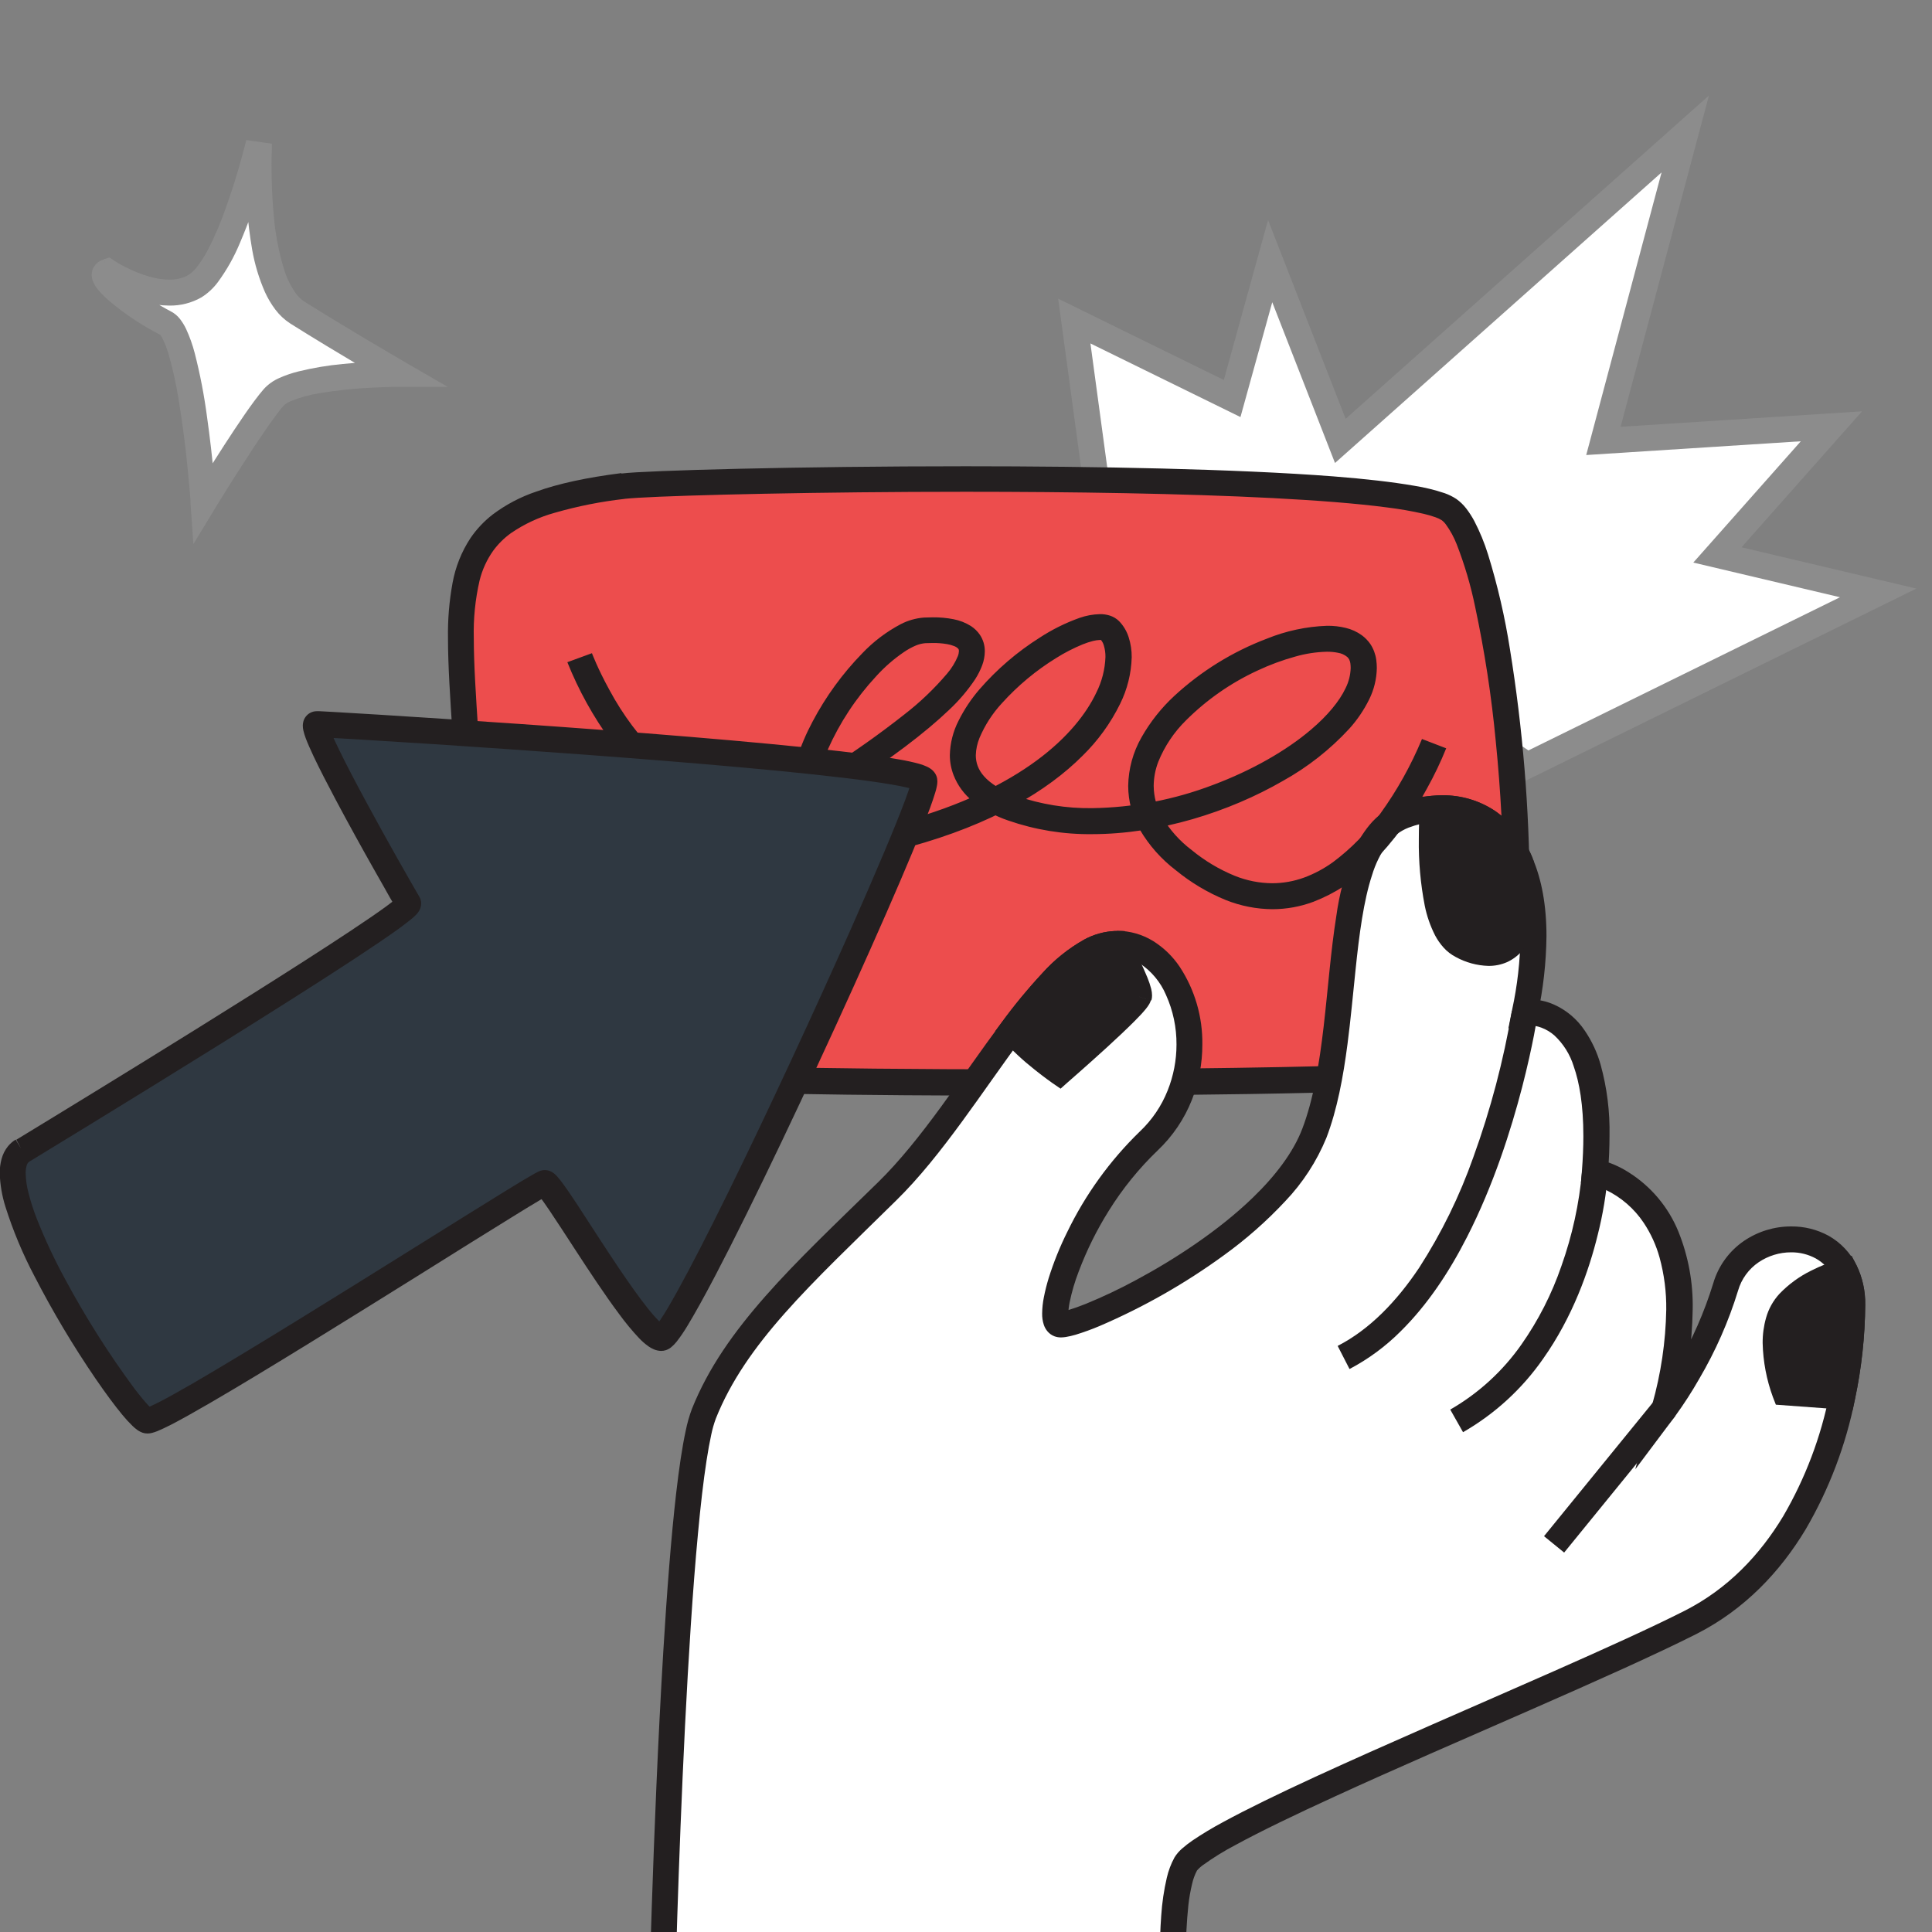 <svg width="130" height="130" viewBox="0 0 130 130" fill="none" xmlns="http://www.w3.org/2000/svg">
<rect x="0" y="0" width="130" height="130" fill="#808080" stroke="none"/>
<g clip-path="url(#clip0_2176_1519)">
<path d="M73.702 32.028L72.287 21.603L82.909 26.815L85.467 17.571L90.187 29.667L113.397 9.015L107.888 29.667L123.231 28.684L115.561 37.34L126.38 39.895L102.776 51.502L73.702 32.028Z" fill="white"/>
<path d="M73.702 32.028L74.566 31.91L73.373 23.11L83.468 28.063L85.607 20.335L89.829 31.154L111.803 11.602L106.733 30.618L121.173 29.692L113.939 37.854L123.81 40.187L102.843 50.494L74.186 31.302L73.702 32.028L74.566 31.91L73.702 32.028L73.216 32.754L102.709 52.508L128.948 39.605L117.183 36.826L125.292 27.678L109.046 28.719L114.992 6.428L90.545 28.18L85.325 14.806L82.348 25.568L71.202 20.098L72.889 32.534L73.216 32.754L73.702 32.028Z" fill="#8C8C8C"/>
<path d="M41.889 32.704C45.542 32.237 93.289 31.391 97.491 34.276C101.693 37.16 104.298 71.004 99.325 72.052C94.352 73.1 42.934 73.102 40.317 72.052C37.699 71.001 31.923 75.463 31.661 57.889C31.399 40.316 27.464 34.548 41.889 32.704Z" fill="#ED4D4D"/>
<path d="M41.889 32.704L41.999 33.569C42.161 33.55 42.498 33.522 42.934 33.495C44.504 33.4 47.561 33.3 51.446 33.223C55.331 33.145 60.054 33.09 64.974 33.09C72.085 33.09 79.621 33.203 85.649 33.515C88.663 33.672 91.303 33.877 93.309 34.141C94.148 34.242 94.981 34.387 95.805 34.575C96.073 34.638 96.338 34.715 96.598 34.807C96.739 34.855 96.874 34.918 97 34.997C97.109 35.076 97.205 35.172 97.284 35.281C97.583 35.692 97.828 36.139 98.013 36.611C98.548 37.982 98.965 39.396 99.26 40.838C99.898 43.826 100.361 46.848 100.648 49.89C100.98 53.196 101.164 56.642 101.164 59.791C101.164 63.02 100.967 65.941 100.545 68.042C100.407 68.882 100.155 69.698 99.797 70.47C99.693 70.678 99.558 70.869 99.398 71.036C99.331 71.11 99.244 71.163 99.148 71.189C99.028 71.213 98.846 71.243 98.619 71.271C97.758 71.381 96.254 71.483 94.315 71.568C88.481 71.817 78.633 71.955 68.939 71.955C62.042 71.955 55.216 71.89 49.976 71.76C47.349 71.693 45.113 71.613 43.464 71.51C42.64 71.46 41.966 71.408 41.467 71.353C41.218 71.326 41.016 71.298 40.868 71.273L40.699 71.239L40.657 71.226L40.619 71.341L40.664 71.228L40.627 71.343L40.671 71.231C40.384 71.121 40.084 71.048 39.778 71.016C39.492 70.986 39.205 70.973 38.917 70.977C38.603 70.977 38.296 70.977 37.994 70.977C37.382 71.007 36.77 70.922 36.19 70.727C35.731 70.549 35.323 70.26 35.002 69.886C34.648 69.469 34.356 69.003 34.137 68.501C33.608 67.248 33.247 65.93 33.064 64.582C32.741 62.358 32.574 60.114 32.565 57.867C32.517 54.623 32.345 51.791 32.185 49.316C32.026 46.841 31.881 44.728 31.881 42.946C31.846 41.64 31.977 40.335 32.27 39.061C32.448 38.336 32.762 37.651 33.196 37.043C33.526 36.595 33.925 36.202 34.376 35.877C35.275 35.26 36.27 34.796 37.32 34.505C38.861 34.061 40.436 33.748 42.029 33.569L41.919 32.704L41.809 31.835C39.484 32.132 37.602 32.532 36.07 33.083C35.023 33.436 34.04 33.954 33.156 34.617C32.577 35.065 32.072 35.6 31.659 36.204C31.057 37.12 30.646 38.148 30.451 39.226C30.226 40.453 30.123 41.699 30.144 42.946C30.144 44.82 30.294 46.958 30.451 49.434C30.608 51.909 30.781 54.706 30.828 57.897C30.878 61.258 31.127 63.84 31.527 65.847C31.75 67.1 32.136 68.32 32.674 69.474C32.975 70.108 33.371 70.692 33.85 71.206C34.429 71.819 35.163 72.265 35.973 72.499C36.635 72.677 37.319 72.761 38.004 72.748C38.338 72.748 38.65 72.748 38.927 72.748C39.147 72.745 39.367 72.754 39.586 72.775C39.739 72.79 39.889 72.825 40.033 72.878C40.121 72.913 40.212 72.941 40.305 72.963C40.479 73.005 40.669 73.037 40.896 73.07C41.32 73.128 41.868 73.18 42.54 73.227C44.886 73.397 48.741 73.519 53.394 73.604C58.048 73.689 63.487 73.726 68.977 73.726C75.883 73.726 82.862 73.661 88.439 73.529C91.223 73.464 93.656 73.382 95.558 73.279C96.508 73.23 97.327 73.175 97.993 73.117C98.327 73.087 98.622 73.057 98.881 73.025C99.141 72.993 99.358 72.958 99.55 72.918C99.964 72.825 100.344 72.617 100.645 72.319C100.906 72.061 101.128 71.767 101.304 71.446C101.639 70.792 101.89 70.099 102.052 69.382C102.39 67.984 102.613 66.56 102.721 65.125C102.861 63.506 102.926 61.707 102.926 59.813C102.908 54.414 102.466 49.025 101.603 43.695C101.266 41.532 100.772 39.396 100.126 37.305C99.885 36.53 99.577 35.779 99.203 35.059C99.046 34.764 98.865 34.483 98.662 34.218C98.473 33.972 98.248 33.755 97.995 33.575C97.749 33.413 97.484 33.283 97.207 33.185C96.541 32.963 95.859 32.796 95.166 32.686C93.734 32.437 91.877 32.222 89.699 32.053C83.169 31.553 73.76 31.374 64.984 31.374C59.345 31.374 53.973 31.444 49.804 31.541C47.718 31.588 45.936 31.643 44.564 31.698C43.88 31.726 43.299 31.753 42.835 31.78C42.371 31.808 42.029 31.835 41.784 31.865L41.889 32.704Z" fill="#231F20"/>
<path d="M79.132 136.833C79.132 136.833 78.343 127.913 79.785 125.423C81.228 122.932 104.964 113.618 113.75 109.164C119.928 106.028 122.8 99.518 123.96 93.969C124.391 91.937 124.617 89.866 124.633 87.789C124.646 87.011 124.475 86.242 124.134 85.543C122.513 82.259 117.215 82.856 116.11 86.599C114.8 91.057 112.045 94.728 112.045 94.728C115.848 80.443 107.325 78.864 107.325 78.864C108.243 67.191 102.604 68.135 102.604 68.135C103.529 63.666 103.285 60.36 102.327 58.114C101.149 55.33 98.883 54.162 96.396 54.411C95.738 54.482 95.093 54.636 94.474 54.87C89.235 56.837 91.196 69.033 88.441 76.244C85.686 83.455 72.312 89.493 71.262 89.094C70.211 88.694 72.312 81.486 77.295 76.765C82.278 72.044 79.815 63.496 75.152 63.519H75.067C72.806 63.581 70.516 66.111 68.108 69.35C65.488 72.873 62.731 77.232 59.724 80.174C53.953 85.812 49.494 89.877 47.396 95.122C45.297 100.367 44.511 136.823 44.511 136.823" fill="white"/>
<path d="M80.003 136.75V136.725C79.98 136.461 79.793 134.183 79.793 131.713C79.784 130.538 79.841 129.363 79.963 128.195C80.016 127.715 80.099 127.239 80.212 126.77C80.282 126.451 80.395 126.143 80.547 125.854L80.494 125.824L80.547 125.857L80.494 125.827L80.547 125.859C80.669 125.718 80.808 125.592 80.961 125.485C81.651 124.988 82.376 124.541 83.129 124.148C84.821 123.224 87.169 122.094 89.834 120.874C93.826 119.04 98.567 116.992 102.966 115.063C107.365 113.134 111.434 111.32 114.147 109.948C117.408 108.291 119.788 105.746 121.487 102.927C123.078 100.208 124.203 97.243 124.818 94.154C125.261 92.061 125.492 89.928 125.507 87.789C125.523 86.874 125.324 85.969 124.926 85.146C124.514 84.305 123.856 83.609 123.039 83.15C122.266 82.729 121.397 82.514 120.517 82.524C119.389 82.523 118.287 82.862 117.353 83.495C116.349 84.18 115.615 85.194 115.277 86.361C114.681 88.298 113.862 90.16 112.837 91.908C112.422 92.627 112.046 93.208 111.779 93.607C111.644 93.807 111.529 93.962 111.462 94.064C111.424 94.116 111.397 94.156 111.377 94.181L111.357 94.209L112.056 94.733L112.899 94.957C113.527 92.729 113.863 90.428 113.897 88.113C113.934 86.319 113.607 84.537 112.936 82.873C112.265 81.224 111.093 79.828 109.585 78.881C108.941 78.469 108.23 78.171 107.485 78L107.325 78.861L108.196 78.928C108.265 78.03 108.3 77.198 108.3 76.433C108.334 74.811 108.131 73.192 107.699 71.628C107.469 70.813 107.108 70.041 106.631 69.342C106.12 68.577 105.404 67.972 104.565 67.596C104.037 67.364 103.467 67.244 102.891 67.241C102.747 67.24 102.604 67.25 102.462 67.269L102.604 68.132L103.46 68.309C103.839 66.558 104.04 64.773 104.059 62.982C104.059 60.911 103.732 59.177 103.13 57.767L102.327 58.111H103.2V57.932L103.13 57.77C102.618 56.482 101.741 55.373 100.608 54.576C99.554 53.871 98.312 53.5 97.045 53.513C96.799 53.513 96.553 53.526 96.309 53.55C95.577 53.63 94.859 53.802 94.17 54.062C93.387 54.36 92.694 54.856 92.159 55.502C91.686 56.077 91.301 56.721 91.019 57.41C90.484 58.775 90.114 60.199 89.916 61.652C89.544 63.98 89.357 66.57 89.065 69.078C88.773 71.585 88.374 74.005 87.628 75.952C87.032 77.521 85.824 79.118 84.292 80.595C81.999 82.813 79.002 84.762 76.437 86.134C75.341 86.728 74.214 87.261 73.061 87.734C72.602 87.916 72.208 88.056 71.908 88.145C71.759 88.188 71.632 88.22 71.539 88.238C71.504 88.246 71.468 88.251 71.432 88.255H71.402V88.754L71.574 88.29C71.52 88.266 71.461 88.254 71.402 88.253V88.752L71.574 88.288L71.362 88.844L71.821 88.465C71.755 88.385 71.669 88.324 71.572 88.288L71.362 88.844L71.821 88.465L71.499 88.729L71.883 88.562C71.867 88.527 71.846 88.495 71.821 88.465L71.499 88.729L71.883 88.562L71.704 88.639L71.888 88.577V88.562L71.709 88.639L71.894 88.577L71.861 88.594H71.901H71.861H71.901C71.888 88.527 71.883 88.459 71.886 88.39C71.892 88.138 71.921 87.888 71.971 87.641C72.117 86.929 72.322 86.231 72.585 85.553C73.121 84.129 73.798 82.763 74.606 81.473C75.53 79.987 76.637 78.621 77.899 77.409C78.901 76.46 79.685 75.303 80.195 74.02C80.665 72.829 80.906 71.559 80.903 70.278C80.928 68.427 80.4 66.611 79.386 65.063C78.917 64.359 78.303 63.764 77.585 63.316C76.859 62.871 76.024 62.635 75.172 62.633H75.145V63.506V62.645H75.052V62.867V62.645V62.867V62.645H75.027C74.298 62.677 73.587 62.876 72.946 63.227C71.888 63.824 70.935 64.591 70.124 65.497C69.145 66.553 68.229 67.665 67.38 68.828C66.055 70.61 64.712 72.571 63.33 74.462C61.948 76.353 60.533 78.135 59.088 79.547C56.209 82.362 53.641 84.787 51.503 87.217C49.365 89.647 47.66 92.045 46.56 94.797C46.381 95.275 46.241 95.767 46.141 96.267C45.904 97.357 45.692 98.79 45.497 100.479C45.158 103.433 44.871 107.173 44.631 111.128C43.913 122.995 43.613 136.798 43.613 136.803L45.36 136.84C45.36 136.84 45.36 136.698 45.36 136.431C45.407 134.435 45.634 125.335 46.093 116.143C46.325 111.55 46.612 106.929 46.967 103.169C47.141 101.287 47.334 99.618 47.541 98.283C47.643 97.614 47.75 97.035 47.858 96.537C47.935 96.163 48.04 95.796 48.172 95.439C49.17 92.944 50.742 90.698 52.803 88.368C54.864 86.037 57.409 83.627 60.288 80.792C61.85 79.265 63.313 77.406 64.717 75.49C66.122 73.574 67.462 71.605 68.762 69.864C69.95 68.264 71.103 66.869 72.18 65.886C72.644 65.451 73.162 65.076 73.72 64.771C74.145 64.537 74.62 64.407 75.105 64.392L75.08 63.521V64.392H75.172V64.17V64.392V64.17V64.392H75.19C75.719 64.395 76.237 64.544 76.687 64.823C77.474 65.341 78.09 66.08 78.458 66.947C78.931 67.996 79.172 69.135 79.164 70.285C79.164 71.343 78.963 72.391 78.57 73.374C78.155 74.422 77.514 75.366 76.694 76.139C74.683 78.092 73.03 80.382 71.809 82.906C71.312 83.905 70.895 84.942 70.561 86.007C70.431 86.43 70.324 86.858 70.239 87.292C70.167 87.647 70.129 88.008 70.124 88.37C70.117 88.636 70.156 88.901 70.239 89.153C70.291 89.305 70.37 89.446 70.471 89.57C70.599 89.726 70.765 89.846 70.953 89.917C71.093 89.968 71.241 89.993 71.389 89.992C71.498 89.99 71.606 89.981 71.714 89.964C71.936 89.927 72.156 89.876 72.373 89.812C72.922 89.644 73.463 89.447 73.992 89.223C76.95 87.954 79.757 86.356 82.358 84.46C83.844 83.388 85.222 82.174 86.473 80.835C87.658 79.595 88.6 78.144 89.252 76.558C89.981 74.647 90.38 72.474 90.67 70.255C90.887 68.591 91.039 66.902 91.209 65.285C91.458 62.865 91.757 60.602 92.319 58.895C92.543 58.144 92.891 57.434 93.347 56.797C93.707 56.298 94.204 55.914 94.777 55.691C95.325 55.483 95.898 55.346 96.481 55.285C96.667 55.265 96.855 55.255 97.042 55.255C97.961 55.241 98.863 55.508 99.627 56.018C100.481 56.626 101.14 57.469 101.521 58.446L102.325 58.106H101.451V58.284L101.521 58.448C102.02 59.589 102.31 61.091 102.31 62.977C102.291 64.65 102.102 66.316 101.746 67.95L101.496 69.197L102.744 68.99L102.649 68.409L102.734 68.993L102.639 68.411L102.724 68.995L102.709 68.893L102.724 68.995L102.709 68.893L102.724 68.995C102.775 68.991 102.827 68.991 102.878 68.995C103.166 68.996 103.452 69.049 103.722 69.15C104.038 69.269 104.33 69.444 104.585 69.666C105.197 70.235 105.648 70.956 105.893 71.755C106.272 72.828 106.541 74.345 106.541 76.453C106.541 77.169 106.509 77.95 106.442 78.811L106.379 79.595L107.155 79.739L107.242 79.255L107.148 79.737L107.235 79.253L107.14 79.734C107.452 79.811 107.755 79.921 108.043 80.061C109.081 80.558 109.966 81.325 110.603 82.282C111.08 82.999 111.44 83.787 111.669 84.617C111.981 85.759 112.133 86.939 112.118 88.123C112.08 90.287 111.761 92.438 111.17 94.52L110.037 98.862L112.737 95.261C113.315 94.465 113.849 93.637 114.336 92.781C115.435 90.912 116.312 88.921 116.949 86.848C117.173 86.066 117.665 85.388 118.338 84.932C118.982 84.498 119.741 84.266 120.517 84.266C121.1 84.26 121.674 84.403 122.186 84.682C122.696 84.968 123.107 85.404 123.364 85.93C123.639 86.509 123.774 87.145 123.758 87.786C123.74 89.804 123.521 91.815 123.104 93.789C122.529 96.688 121.476 99.47 119.988 102.023C118.416 104.628 116.27 106.906 113.353 108.386C111.187 109.486 108.063 110.901 104.585 112.438C99.365 114.743 93.357 117.323 88.481 119.567C86.049 120.689 83.908 121.727 82.283 122.613C81.585 122.986 80.907 123.394 80.25 123.836C80.005 124.003 79.77 124.184 79.546 124.38C79.343 124.554 79.168 124.758 79.027 124.986C78.794 125.416 78.62 125.876 78.511 126.353C78.317 127.19 78.192 128.041 78.136 128.898C78.067 129.819 78.042 130.787 78.042 131.72C78.042 134.447 78.259 136.895 78.261 136.91L80.008 136.758L80.003 136.75Z" fill="#231F20"/>
<path d="M101.74 68C101.17 71.36 100.299 74.662 99.138 77.865C98.218 80.476 96.996 82.969 95.497 85.296C93.978 87.572 92.151 89.465 90.008 90.563L90.806 92.118C92.078 91.449 93.241 90.591 94.255 89.573C96.059 87.791 97.518 85.58 98.708 83.245C100.495 79.752 101.675 76.027 102.419 73.162C103.162 70.298 103.462 68.292 103.464 68.272L101.738 68.022L101.74 68Z" fill="#231F20"/>
<path d="M106.454 78.824H106.541H106.454H106.541H106.454C106.261 80.998 105.793 83.139 105.061 85.196C104.418 87.068 103.515 88.84 102.379 90.461C101.122 92.257 99.484 93.755 97.584 94.847L98.444 96.369C100.582 95.141 102.422 93.455 103.831 91.431C105.828 88.605 106.92 85.493 107.509 83.083C107.855 81.717 108.085 80.325 108.198 78.921L106.451 78.826L106.454 78.824Z" fill="#231F20"/>
<path d="M111.369 94.186L103.894 103.366L105.248 104.469L112.721 95.289" fill="#231F20"/>
<path d="M76.639 67.069C76.442 67.725 71.329 72.162 71.329 72.162C70.164 71.342 69.088 70.403 68.118 69.36C70.526 66.116 72.817 63.591 75.077 63.529H75.162C75.891 64.931 76.754 66.687 76.639 67.069Z" fill="#231F20"/>
<path d="M76.639 67.069L75.803 66.82L76.302 66.964L75.858 66.715C75.839 66.747 75.825 66.781 75.815 66.817L76.314 66.962L75.87 66.712L75.97 66.767L75.87 66.707L75.97 66.762L75.87 66.702C75.847 66.74 75.821 66.776 75.793 66.81C75.701 66.924 75.543 67.097 75.346 67.309C75.004 67.663 74.543 68.107 74.049 68.571C73.3 69.262 72.487 69.998 71.856 70.567C71.541 70.847 71.272 71.084 71.082 71.249L70.86 71.443L70.783 71.51L71.354 72.172L71.853 71.453C71.806 71.421 71.326 71.084 70.713 70.59C70.026 70.045 69.385 69.445 68.796 68.796L68.118 69.36L68.819 69.879C70.007 68.279 71.159 66.885 72.237 65.901C72.701 65.466 73.218 65.091 73.777 64.786C74.184 64.556 74.638 64.421 75.104 64.392L75.079 63.521V64.392H75.172V64.17V64.392V64.17V63.519L74.398 63.923C74.742 64.574 75.109 65.303 75.396 65.919C75.533 66.221 75.646 66.495 75.718 66.702C75.755 66.807 75.78 66.892 75.795 66.952C75.797 66.97 75.797 66.989 75.795 67.007L76.005 66.982H75.793V67.007L76.002 66.982H76.352L75.8 66.817C75.785 66.871 75.775 66.926 75.773 66.982H76.352L75.8 66.817L76.636 67.067L77.475 67.316C77.505 67.208 77.52 67.097 77.519 66.984C77.518 66.833 77.498 66.682 77.46 66.535C77.393 66.28 77.31 66.03 77.21 65.787C77.05 65.39 76.846 64.943 76.621 64.484C76.397 64.025 76.152 63.548 75.923 63.112L75.673 62.645H75.052V62.867V62.645V62.867V62.645H75.027C74.298 62.677 73.586 62.876 72.946 63.227C71.888 63.824 70.934 64.591 70.124 65.497C69.145 66.553 68.228 67.665 67.379 68.828L66.96 69.392L67.424 69.924C68.097 70.669 68.833 71.356 69.622 71.977C70.291 72.513 70.793 72.86 70.805 72.87L71.364 73.254L71.863 72.81C71.863 72.81 73.145 71.695 74.46 70.495C75.117 69.894 75.78 69.272 76.304 68.748C76.554 68.484 76.803 68.249 76.976 68.035C77.065 67.937 77.148 67.833 77.225 67.725C77.264 67.671 77.301 67.614 77.335 67.556C77.38 67.477 77.415 67.393 77.44 67.306L76.639 67.069Z" fill="#231F20"/>
<path d="M102.327 58.107L102.052 62.94C102.052 62.94 101.171 65.035 98.352 63.596C96.233 62.511 96.261 57.061 96.406 54.416C98.883 54.162 101.149 55.33 102.327 58.107Z" fill="#231F20"/>
<path d="M102.327 58.107L101.456 58.054L101.172 62.895L102.042 62.947L101.236 62.608L101.653 62.782L101.244 62.593V62.608L101.661 62.782L101.251 62.593C101.176 62.731 101.075 62.853 100.954 62.955C100.861 63.035 100.753 63.098 100.638 63.142C100.483 63.201 100.319 63.23 100.154 63.227C99.66 63.202 99.18 63.062 98.751 62.817C98.63 62.755 98.522 62.67 98.432 62.568C98.191 62.281 98.004 61.952 97.883 61.597C97.613 60.82 97.438 60.013 97.361 59.194C97.265 58.283 97.218 57.367 97.222 56.45C97.222 55.701 97.247 55.025 97.279 54.469L96.406 54.421L96.493 55.29C96.68 55.27 96.867 55.26 97.055 55.26C97.974 55.246 98.875 55.513 99.639 56.023C100.494 56.631 101.152 57.474 101.533 58.451L102.337 58.112L103.14 57.77C102.628 56.482 101.751 55.373 100.618 54.576C99.564 53.871 98.322 53.5 97.055 53.513C96.809 53.513 96.563 53.526 96.318 53.55L95.57 53.625L95.53 54.374C95.498 54.958 95.47 55.674 95.47 56.452C95.448 57.959 95.582 59.464 95.869 60.944C96.009 61.637 96.242 62.309 96.563 62.94C96.721 63.239 96.915 63.517 97.142 63.768C97.372 64.022 97.646 64.233 97.95 64.392C98.625 64.764 99.378 64.97 100.149 64.993C100.577 64.999 101.003 64.914 101.396 64.744C101.831 64.547 102.212 64.249 102.506 63.873C102.646 63.699 102.763 63.508 102.853 63.304L102.911 63.167L103.205 58.161V57.954L103.135 57.792L102.327 58.107Z" fill="#231F20"/>
<path d="M124.634 87.789C124.617 89.866 124.391 91.937 123.96 93.969L120.11 93.687C120.11 93.687 118.535 89.623 120.359 87.659C121.44 86.501 123.017 85.867 124.132 85.538C124.474 86.238 124.646 87.009 124.634 87.789Z" fill="#231F20"/>
<path d="M124.634 87.789H123.76C123.743 89.806 123.524 91.817 123.106 93.792L123.96 93.969L124.025 93.098L120.175 92.816L120.11 93.687L120.926 93.373C120.808 93.053 120.709 92.728 120.629 92.397C120.457 91.737 120.365 91.058 120.354 90.376C120.349 89.967 120.402 89.56 120.512 89.166C120.604 88.827 120.775 88.514 121.011 88.253C121.484 87.767 122.037 87.364 122.645 87.062C123.205 86.781 123.789 86.551 124.392 86.376L124.142 85.538L123.363 85.932C123.639 86.512 123.774 87.147 123.758 87.789H125.504C125.521 86.874 125.321 85.969 124.923 85.146L124.594 84.498L123.897 84.702C123.189 84.906 122.501 85.177 121.844 85.511C121.055 85.902 120.34 86.427 119.731 87.062C119.31 87.521 119.003 88.073 118.835 88.672C118.677 89.226 118.6 89.8 118.605 90.376C118.634 91.615 118.867 92.841 119.294 94.004L119.494 94.518L124.656 94.897L124.813 94.149C125.257 92.057 125.49 89.927 125.507 87.789H124.634Z" fill="#231F20"/>
<path d="M38.176 44.558C38.931 46.446 39.92 48.231 41.12 49.873C42.147 51.309 43.407 52.563 44.848 53.583C45.618 54.114 46.458 54.538 47.343 54.843C48.278 55.163 49.259 55.327 50.247 55.327C52.174 55.327 54.282 54.708 56.523 53.269C59.911 51.095 62.284 49.276 63.849 47.779C64.516 47.159 65.109 46.463 65.615 45.706C65.806 45.411 65.965 45.096 66.089 44.768C66.203 44.467 66.262 44.148 66.266 43.827C66.27 43.432 66.156 43.045 65.937 42.717C65.776 42.481 65.57 42.28 65.331 42.125C64.973 41.9 64.576 41.744 64.16 41.666C63.698 41.576 63.227 41.533 62.756 41.539C62.566 41.539 62.371 41.544 62.172 41.554C61.627 41.596 61.095 41.747 60.61 41.998C59.644 42.508 58.767 43.172 58.015 43.964C56.69 45.324 55.568 46.867 54.681 48.545C54.244 49.361 53.883 50.214 53.601 51.095C53.339 51.895 53.197 52.729 53.179 53.571C53.177 54.093 53.261 54.612 53.429 55.108C53.593 55.587 53.862 56.025 54.218 56.387C54.573 56.748 55.005 57.026 55.482 57.198C56.158 57.445 56.874 57.563 57.593 57.548C58.815 57.519 60.027 57.329 61.199 56.984C66.773 55.459 70.493 53.204 72.834 50.861C73.871 49.849 74.727 48.668 75.366 47.368C75.853 46.388 76.121 45.315 76.15 44.221C76.154 43.765 76.085 43.311 75.945 42.876C75.816 42.469 75.594 42.097 75.296 41.791C75.119 41.618 74.902 41.49 74.665 41.417C74.454 41.352 74.234 41.321 74.014 41.324C73.548 41.335 73.086 41.419 72.647 41.574C71.695 41.912 70.788 42.363 69.944 42.916C68.442 43.865 67.086 45.029 65.919 46.37C65.359 47.016 64.882 47.73 64.5 48.495C64.131 49.214 63.93 50.008 63.913 50.816C63.914 51.273 63.998 51.727 64.163 52.153C64.431 52.846 64.878 53.454 65.458 53.917C66.169 54.48 66.972 54.917 67.831 55.207C69.646 55.838 71.556 56.15 73.477 56.128C78.011 56.128 82.71 54.631 86.315 52.55C87.983 51.625 89.492 50.44 90.786 49.039C91.323 48.445 91.775 47.779 92.129 47.061C92.455 46.404 92.631 45.683 92.643 44.95C92.643 44.764 92.63 44.578 92.605 44.393C92.553 44.016 92.418 43.656 92.209 43.338C92.052 43.111 91.859 42.911 91.637 42.747C91.309 42.51 90.938 42.34 90.544 42.248C90.136 42.149 89.717 42.102 89.297 42.108C87.904 42.157 86.531 42.451 85.24 42.976C82.941 43.848 80.832 45.153 79.024 46.819C78.147 47.63 77.4 48.572 76.811 49.611C76.24 50.609 75.931 51.735 75.913 52.884C75.918 53.913 76.187 54.923 76.694 55.819C77.317 56.884 78.144 57.816 79.126 58.563C80.137 59.392 81.266 60.065 82.475 60.559C83.479 60.962 84.55 61.172 85.631 61.178C86.569 61.176 87.498 61.007 88.376 60.679C89.844 60.111 91.176 59.24 92.283 58.122C93.77 56.618 95.03 54.907 96.026 53.041C96.51 52.172 96.939 51.274 97.311 50.352L95.682 49.725C94.95 51.491 94.017 53.165 92.9 54.716C92.013 55.978 90.93 57.09 89.693 58.012C89.096 58.444 88.442 58.794 87.75 59.05C87.063 59.301 86.338 59.43 85.606 59.431C84.742 59.425 83.887 59.256 83.086 58.932C82.039 58.504 81.063 57.92 80.189 57.201C79.384 56.595 78.705 55.836 78.193 54.968C77.829 54.331 77.635 53.612 77.629 52.879C77.635 52.325 77.739 51.775 77.939 51.258C78.365 50.206 79.004 49.254 79.815 48.46C81.202 47.079 82.82 45.952 84.596 45.129C85.419 44.741 86.274 44.423 87.151 44.181C87.844 43.981 88.56 43.871 89.282 43.854C89.533 43.851 89.784 43.874 90.03 43.924C90.258 43.961 90.473 44.057 90.652 44.204C90.706 44.252 90.751 44.311 90.784 44.376C90.825 44.458 90.852 44.547 90.864 44.638C90.877 44.74 90.883 44.844 90.884 44.947C90.87 45.421 90.752 45.886 90.539 46.31C90.128 47.183 89.322 48.158 88.211 49.099C86.549 50.514 84.219 51.844 81.632 52.812C79.023 53.81 76.258 54.341 73.465 54.379C71.746 54.4 70.036 54.123 68.412 53.56C67.302 53.161 66.606 52.685 66.207 52.226C66.025 52.025 65.882 51.792 65.785 51.539C65.7 51.307 65.658 51.061 65.66 50.813C65.672 50.415 65.757 50.022 65.909 49.653C66.27 48.797 66.777 48.01 67.407 47.328C68.477 46.141 69.711 45.112 71.072 44.274C71.636 43.919 72.23 43.614 72.846 43.36C73.075 43.267 73.31 43.19 73.55 43.128C73.705 43.089 73.864 43.066 74.024 43.061C74.066 43.059 74.108 43.063 74.149 43.074V43.033L74.131 43.071V43.031L74.114 43.069L74.206 42.856L74.046 43.019C74.066 43.039 74.088 43.056 74.114 43.069L74.206 42.856L74.046 43.019C74.15 43.133 74.227 43.269 74.271 43.418C74.349 43.674 74.387 43.941 74.383 44.209C74.353 45.044 74.143 45.863 73.767 46.609C73.106 48.006 71.85 49.628 69.755 51.173C67.659 52.717 64.727 54.192 60.72 55.287C59.697 55.591 58.639 55.759 57.573 55.786C57.115 55.797 56.657 55.735 56.218 55.602C55.997 55.532 55.79 55.426 55.605 55.287C55.38 55.111 55.208 54.877 55.105 54.611C54.976 54.275 54.914 53.916 54.923 53.556C54.923 52.697 55.203 51.587 55.702 50.434C56.504 48.626 57.6 46.964 58.946 45.514C59.504 44.896 60.134 44.346 60.822 43.877C61.076 43.702 61.346 43.553 61.63 43.433C61.832 43.349 62.044 43.297 62.262 43.278C62.434 43.278 62.599 43.266 62.761 43.266C63.079 43.262 63.397 43.286 63.711 43.338C63.874 43.364 64.034 43.408 64.188 43.468C64.299 43.506 64.4 43.57 64.482 43.655L64.512 43.71C64.521 43.741 64.525 43.774 64.525 43.807C64.52 43.926 64.495 44.043 64.45 44.154C64.272 44.581 64.028 44.978 63.726 45.329C62.866 46.342 61.903 47.261 60.852 48.074C59.163 49.406 57.405 50.649 55.584 51.796C53.563 53.091 51.802 53.578 50.252 53.578C49.457 53.579 48.667 53.447 47.914 53.189C46.627 52.718 45.453 51.982 44.469 51.028C43.081 49.673 41.91 48.114 40.995 46.404C40.604 45.691 40.309 45.07 40.114 44.63C40.015 44.408 39.942 44.234 39.895 44.116L39.843 43.984L39.83 43.952L38.176 44.558Z" fill="#231F20"/>
<path d="M1.497 77.429C1.497 77.429 27.856 61.43 27.462 60.774C27.067 60.118 20.513 48.71 21.299 48.71C22.085 48.71 61.95 51.11 62.219 52.532C62.489 53.955 45.961 90.017 44.504 90.017C43.047 90.017 37.178 79.567 36.644 79.612C36.11 79.657 11.073 95.83 9.893 95.606C8.713 95.381 -1.844 79.467 1.497 77.429Z" fill="#2F3841"/>
<path d="M1.497 77.429L1.951 78.177C1.951 78.177 8.439 74.235 14.944 70.18C18.187 68.154 21.443 66.101 23.889 64.492C25.111 63.688 26.134 62.995 26.863 62.468C27.23 62.201 27.522 61.969 27.744 61.787C27.851 61.697 27.952 61.601 28.046 61.498C28.102 61.435 28.153 61.367 28.198 61.295C28.232 61.238 28.26 61.178 28.283 61.116C28.321 61.013 28.34 60.904 28.34 60.794C28.341 60.632 28.298 60.474 28.215 60.335L28.09 60.123C27.621 59.314 26.094 56.652 24.7 54.069C24.001 52.779 23.33 51.505 22.843 50.504C22.594 50.005 22.401 49.568 22.272 49.256C22.207 49.094 22.16 48.962 22.132 48.875C22.12 48.832 22.112 48.8 22.11 48.787L21.713 48.837H22.112C22.112 48.81 22.112 48.795 22.112 48.787L21.715 48.837H21.466L22.1 48.965C22.107 48.922 22.111 48.88 22.112 48.837H21.458L22.092 48.965L21.344 48.812L22.03 49.139C22.056 49.083 22.076 49.025 22.09 48.965L21.341 48.812L22.027 49.139L21.291 48.79L21.73 49.474C21.859 49.393 21.962 49.277 22.027 49.139L21.291 48.79L21.73 49.474L21.289 48.782L21.501 49.576C21.582 49.554 21.66 49.519 21.73 49.474L21.289 48.782L21.501 49.576L21.291 48.797V49.603C21.362 49.604 21.433 49.595 21.501 49.576L21.291 48.797V49.603H21.476C22.289 49.643 25.233 49.815 29.178 50.072C35.099 50.459 43.291 51.038 50.016 51.647C53.377 51.951 56.373 52.266 58.522 52.562C59.594 52.712 60.458 52.857 61.017 52.989C61.214 53.031 61.408 53.087 61.598 53.156L61.638 53.174L61.838 52.809L61.551 53.104C61.577 53.131 61.606 53.154 61.638 53.174L61.838 52.809L61.551 53.104L62.032 52.605L61.443 52.967C61.473 53.016 61.509 53.062 61.551 53.101L62.032 52.602L61.443 52.964L62.102 52.56L61.341 52.7C61.358 52.794 61.393 52.883 61.443 52.964L62.102 52.56L61.341 52.7L61.98 52.582H61.331C61.328 52.621 61.328 52.661 61.331 52.7L61.97 52.582H61.683L61.321 52.547V52.582H61.683L61.321 52.547C61.308 52.623 61.289 52.699 61.266 52.772C61.199 53.022 61.072 53.391 60.897 53.862C60.236 55.639 58.901 58.788 57.267 62.481C54.809 68.025 51.66 74.817 49.008 80.213C47.682 82.911 46.48 85.261 45.559 86.918C45.1 87.746 44.708 88.415 44.421 88.827C44.325 88.978 44.218 89.121 44.099 89.256L44.072 89.286L44.322 89.553L44.149 89.241C44.125 89.253 44.103 89.268 44.082 89.286L44.331 89.553L44.159 89.241L44.479 89.817L44.282 89.188C44.239 89.201 44.198 89.219 44.159 89.241L44.479 89.817L44.282 89.188L44.509 89.915V89.166C44.432 89.166 44.355 89.178 44.282 89.201L44.509 89.927V89.593L44.663 89.173C44.614 89.155 44.561 89.147 44.509 89.148V89.593L44.663 89.173L44.608 89.326L44.673 89.176L44.618 89.328L44.683 89.178L44.663 89.228L44.686 89.178L44.666 89.228L44.688 89.178C44.688 89.178 44.668 89.178 44.638 89.148C44.54 89.078 44.448 88.999 44.361 88.914C44.071 88.619 43.799 88.308 43.546 87.981C42.999 87.292 42.36 86.389 41.709 85.428C40.733 83.986 39.733 82.417 38.929 81.186C38.528 80.575 38.181 80.056 37.892 79.667C37.769 79.494 37.638 79.327 37.497 79.168C37.43 79.091 37.356 79.02 37.275 78.956C37.214 78.909 37.149 78.867 37.081 78.831C36.914 78.747 36.727 78.715 36.542 78.739L36.654 79.605L36.579 78.734C36.507 78.741 36.436 78.756 36.367 78.779C36.311 78.796 36.257 78.818 36.205 78.844C36.122 78.883 36.043 78.926 35.943 78.983C35.561 79.195 34.905 79.59 34.019 80.136C30.927 82.035 25.101 85.713 19.894 88.916C17.279 90.526 14.831 92.008 12.975 93.086C12.044 93.625 11.258 94.061 10.682 94.356C10.395 94.503 10.16 94.605 10.001 94.68C9.921 94.713 9.861 94.735 9.833 94.743H9.821L9.836 94.797L9.823 94.743L9.838 94.797L9.826 94.743L9.928 95.224V94.725C9.894 94.72 9.86 94.72 9.826 94.725L9.928 95.207V95.436L10.053 94.725C10.011 94.722 9.97 94.722 9.928 94.725V95.446L10.053 94.735L9.958 95.259L10.245 94.802C10.187 94.766 10.121 94.743 10.053 94.735L9.958 95.259L10.245 94.802L10.195 94.88L10.245 94.802L10.195 94.88L10.245 94.802H10.23C10.136 94.726 10.049 94.643 9.968 94.553C9.736 94.303 9.419 93.924 9.055 93.448C7.324 91.109 5.765 88.648 4.389 86.085C3.667 84.764 3.027 83.4 2.473 82C2.252 81.435 2.066 80.856 1.916 80.268C1.803 79.839 1.739 79.397 1.727 78.953C1.72 78.752 1.75 78.552 1.816 78.362C1.834 78.318 1.857 78.277 1.886 78.24C1.907 78.215 1.933 78.193 1.961 78.177L1.507 77.429L1.053 76.68C0.859 76.799 0.687 76.95 0.541 77.124C0.334 77.38 0.185 77.677 0.102 77.995C0.02 78.306 -0.021 78.627 -0.018 78.948C0.007 79.711 0.135 80.466 0.364 81.194C0.873 82.804 1.525 84.366 2.313 85.86C3.545 88.253 4.925 90.567 6.445 92.789C7.111 93.76 7.722 94.585 8.227 95.194C8.441 95.457 8.67 95.707 8.913 95.943C9.013 96.041 9.121 96.132 9.235 96.215C9.299 96.261 9.366 96.302 9.437 96.337C9.534 96.388 9.638 96.423 9.746 96.442C9.804 96.451 9.862 96.456 9.921 96.457C10.014 96.456 10.107 96.445 10.198 96.424C10.334 96.392 10.467 96.348 10.597 96.294C10.846 96.192 11.153 96.045 11.52 95.86C12.199 95.508 13.092 95.01 14.143 94.398C17.823 92.26 23.457 88.754 28.23 85.775C30.613 84.278 32.784 82.928 34.378 81.943C35.174 81.444 35.828 81.052 36.29 80.777C36.519 80.64 36.704 80.528 36.824 80.47L36.943 80.406L36.761 79.994L36.908 80.421L36.943 80.406L36.761 79.994L36.908 80.421L36.659 79.734L36.841 80.438L36.898 80.421L36.649 79.734L36.831 80.438L36.627 79.644L36.696 80.46C36.764 80.46 36.801 80.443 36.831 80.438L36.627 79.644L36.696 80.46H36.734L36.627 79.622V80.468C36.662 80.47 36.698 80.47 36.734 80.468L36.627 79.63V79.674L36.297 80.406C36.401 80.452 36.513 80.476 36.627 80.475V79.674L36.297 80.406L36.567 79.802L36.202 80.361C36.239 80.386 36.278 80.408 36.32 80.425L36.589 79.822L36.202 80.361L36.414 80.066L36.165 80.336L36.195 80.361L36.407 80.066L36.157 80.336C36.215 80.396 36.269 80.459 36.32 80.525C36.474 80.727 36.701 81.047 36.966 81.439C37.432 82.127 38.024 83.045 38.665 84.028C39.628 85.506 40.699 87.135 41.659 88.417C42.072 88.985 42.519 89.527 42.999 90.039C43.191 90.242 43.401 90.426 43.628 90.588C43.742 90.67 43.865 90.739 43.995 90.793C44.152 90.861 44.322 90.898 44.494 90.9C44.6 90.9 44.705 90.883 44.806 90.85C44.93 90.808 45.047 90.745 45.15 90.663C45.29 90.549 45.417 90.42 45.529 90.279C45.79 89.943 46.03 89.591 46.248 89.226C46.747 88.402 47.383 87.26 48.112 85.87C50.657 81.017 54.372 73.17 57.461 66.333C59.006 62.915 60.393 59.751 61.396 57.338C61.895 56.13 62.304 55.112 62.589 54.344C62.733 53.955 62.838 53.625 62.925 53.346C62.968 53.209 63 53.096 63.025 52.969C63.056 52.842 63.072 52.713 63.075 52.582C63.073 52.517 63.067 52.452 63.058 52.388C63.038 52.271 62.995 52.159 62.933 52.058C62.854 51.929 62.748 51.818 62.624 51.732C62.545 51.675 62.462 51.627 62.374 51.587C62.212 51.513 62.046 51.451 61.875 51.402C61.429 51.28 60.978 51.181 60.523 51.105C59.505 50.923 58.155 50.739 56.553 50.551C50.956 49.9 42.318 49.226 34.992 48.715C31.329 48.465 28.006 48.243 25.54 48.091C24.313 48.014 23.295 47.954 22.581 47.914L21.723 47.867L21.473 47.854H21.314C21.158 47.855 21.004 47.894 20.867 47.969C20.751 48.032 20.65 48.119 20.57 48.225C20.49 48.33 20.434 48.451 20.405 48.58C20.386 48.662 20.375 48.746 20.375 48.83C20.377 48.935 20.388 49.039 20.41 49.142C20.451 49.319 20.504 49.493 20.568 49.663C20.695 50.005 20.877 50.412 21.102 50.893C21.496 51.724 22.022 52.747 22.599 53.832C23.462 55.457 24.435 57.211 25.224 58.606C25.618 59.304 25.972 59.913 26.222 60.37C26.351 60.599 26.471 60.789 26.549 60.936L26.723 61.236L27.449 60.809H26.608C26.609 60.959 26.649 61.105 26.723 61.236L27.449 60.809H27.414L26.666 60.534C26.634 60.622 26.618 60.715 26.618 60.809H27.424L26.676 60.534L27.27 60.749L26.771 60.365C26.732 60.416 26.702 60.474 26.681 60.534L27.275 60.749L26.776 60.365L26.92 60.477L26.783 60.355L26.928 60.467L26.791 60.345C26.752 60.386 26.711 60.424 26.668 60.459C26.524 60.584 26.284 60.771 25.975 60.998C25.391 61.425 24.555 61.996 23.549 62.663C20.026 65.001 14.407 68.511 9.676 71.433C7.311 72.893 5.165 74.208 3.613 75.156L1.772 76.279L1.098 76.69L1.497 77.429Z" fill="#231F20"/>
<path d="M7.206 18.274C7.206 18.274 10.747 20.635 13.107 19.26C15.467 17.885 17.434 9.621 17.434 9.621C17.434 9.621 16.882 19.063 20.011 21.029C23.14 22.995 26.875 25.161 26.875 25.161C26.875 25.161 19.794 25.161 18.417 26.733C17.04 28.305 13.696 33.814 13.696 33.814C13.696 33.814 12.91 22.603 11.138 21.718C9.367 20.832 6.265 18.536 7.206 18.274Z" fill="white"/>
<path d="M7.206 18.274L6.719 19.003C7.181 19.298 7.664 19.557 8.164 19.779C8.64 19.994 9.131 20.173 9.634 20.313C10.203 20.473 10.79 20.557 11.38 20.562C12.139 20.576 12.886 20.387 13.546 20.014C13.977 19.744 14.354 19.396 14.657 18.988C15.253 18.176 15.75 17.296 16.136 16.366C16.743 14.942 17.263 13.482 17.691 11.994C18.065 10.729 18.28 9.826 18.282 9.816L17.434 9.614L16.56 9.561C16.56 9.576 16.523 10.23 16.523 11.233C16.504 13.097 16.653 14.96 16.967 16.797C17.138 17.776 17.425 18.731 17.823 19.642C18.014 20.066 18.253 20.468 18.534 20.839C18.81 21.205 19.148 21.519 19.532 21.768C22.679 23.749 26.421 25.912 26.424 25.915L26.863 25.166V24.293C26.846 24.293 25.056 24.293 23.063 24.492C22.061 24.585 21.066 24.752 20.089 24.991C19.646 25.101 19.213 25.248 18.796 25.433C18.398 25.606 18.041 25.861 17.748 26.181C17.551 26.406 17.336 26.68 17.104 26.992C16.296 28.083 15.263 29.67 14.422 30.997C13.581 32.325 12.94 33.38 12.925 33.382L13.674 33.837L14.544 33.777C14.544 33.777 14.347 30.947 13.923 27.995C13.734 26.572 13.461 25.162 13.105 23.771C12.96 23.208 12.764 22.66 12.521 22.132C12.411 21.902 12.278 21.684 12.124 21.481C11.959 21.264 11.749 21.086 11.508 20.959C10.632 20.5 9.798 19.968 9.013 19.367C8.677 19.117 8.36 18.843 8.062 18.549C7.985 18.472 7.916 18.389 7.855 18.299V18.282L7.765 18.329L7.857 18.289L7.767 18.337L7.86 18.297L7.406 18.494H7.905C7.906 18.427 7.895 18.36 7.87 18.297L7.416 18.494H7.236L7.877 18.721C7.903 18.648 7.917 18.571 7.917 18.494H7.236L7.877 18.721L7.216 18.486L7.65 19.038C7.755 18.956 7.834 18.846 7.877 18.721L7.216 18.486L7.65 19.038L7.298 18.591L7.451 19.145C7.523 19.122 7.591 19.086 7.65 19.038L7.298 18.591L7.451 19.145L7.219 18.302L6.732 19.03L7.219 18.302L6.984 17.461C6.889 17.487 6.798 17.525 6.712 17.573C6.548 17.664 6.411 17.797 6.315 17.957C6.219 18.12 6.169 18.305 6.171 18.494C6.172 18.65 6.203 18.803 6.26 18.948C6.343 19.143 6.455 19.325 6.592 19.487C6.84 19.781 7.114 20.053 7.411 20.298C7.937 20.736 8.486 21.144 9.057 21.521C9.605 21.886 10.175 22.22 10.762 22.519L10.849 22.344L10.729 22.474L10.754 22.489L10.841 22.314L10.729 22.474L10.764 22.426L10.729 22.474L10.764 22.426L10.729 22.474L10.762 22.506C10.829 22.59 10.888 22.681 10.936 22.778C11.108 23.127 11.247 23.491 11.353 23.866C11.629 24.831 11.846 25.812 12.004 26.803C12.284 28.447 12.503 30.219 12.63 31.573C12.698 32.252 12.748 32.821 12.783 33.23C12.8 33.432 12.813 33.592 12.82 33.702C12.82 33.754 12.82 33.797 12.82 33.824V33.866L13.012 36.611L14.437 34.263L14.472 34.201C14.657 33.899 15.502 32.519 16.468 31.035C16.945 30.286 17.451 29.525 17.913 28.859C18.145 28.524 18.364 28.218 18.564 27.951C18.764 27.683 18.938 27.451 19.076 27.304C19.211 27.175 19.371 27.072 19.545 27.002C20.171 26.744 20.826 26.561 21.496 26.458C22.684 26.262 23.883 26.136 25.086 26.082C25.613 26.054 26.064 26.042 26.381 26.034H26.751H30.129L27.315 24.405L27.15 24.308C26.401 23.871 23.198 22 20.478 20.291C20.265 20.151 20.079 19.975 19.926 19.771C19.56 19.259 19.281 18.689 19.101 18.085C18.752 16.932 18.526 15.746 18.424 14.547C18.305 13.322 18.272 12.134 18.272 11.241C18.272 10.762 18.272 10.365 18.29 10.093C18.29 9.956 18.29 9.843 18.29 9.776C18.29 9.709 18.29 9.714 18.29 9.696V9.671L16.568 9.422V9.442C16.515 9.666 16.009 11.717 15.248 13.841C14.898 14.872 14.471 15.876 13.973 16.845C13.77 17.229 13.535 17.596 13.269 17.94C13.106 18.162 12.905 18.352 12.675 18.504C12.283 18.722 11.839 18.829 11.39 18.816C10.954 18.81 10.52 18.746 10.1 18.626C9.51 18.46 8.939 18.232 8.396 17.948C8.174 17.833 7.995 17.73 7.872 17.658L7.738 17.573L7.705 17.553L7.653 17.631L7.705 17.553L7.653 17.631L7.705 17.553L7.371 17.331L6.986 17.439L7.206 18.274Z" fill="#8C8C8C"/>
</g>
<defs>
<clipPath id="clip0_2176_1519">
<rect width="129" height="130" fill="white"/>
</clipPath>
</defs>
</svg>
